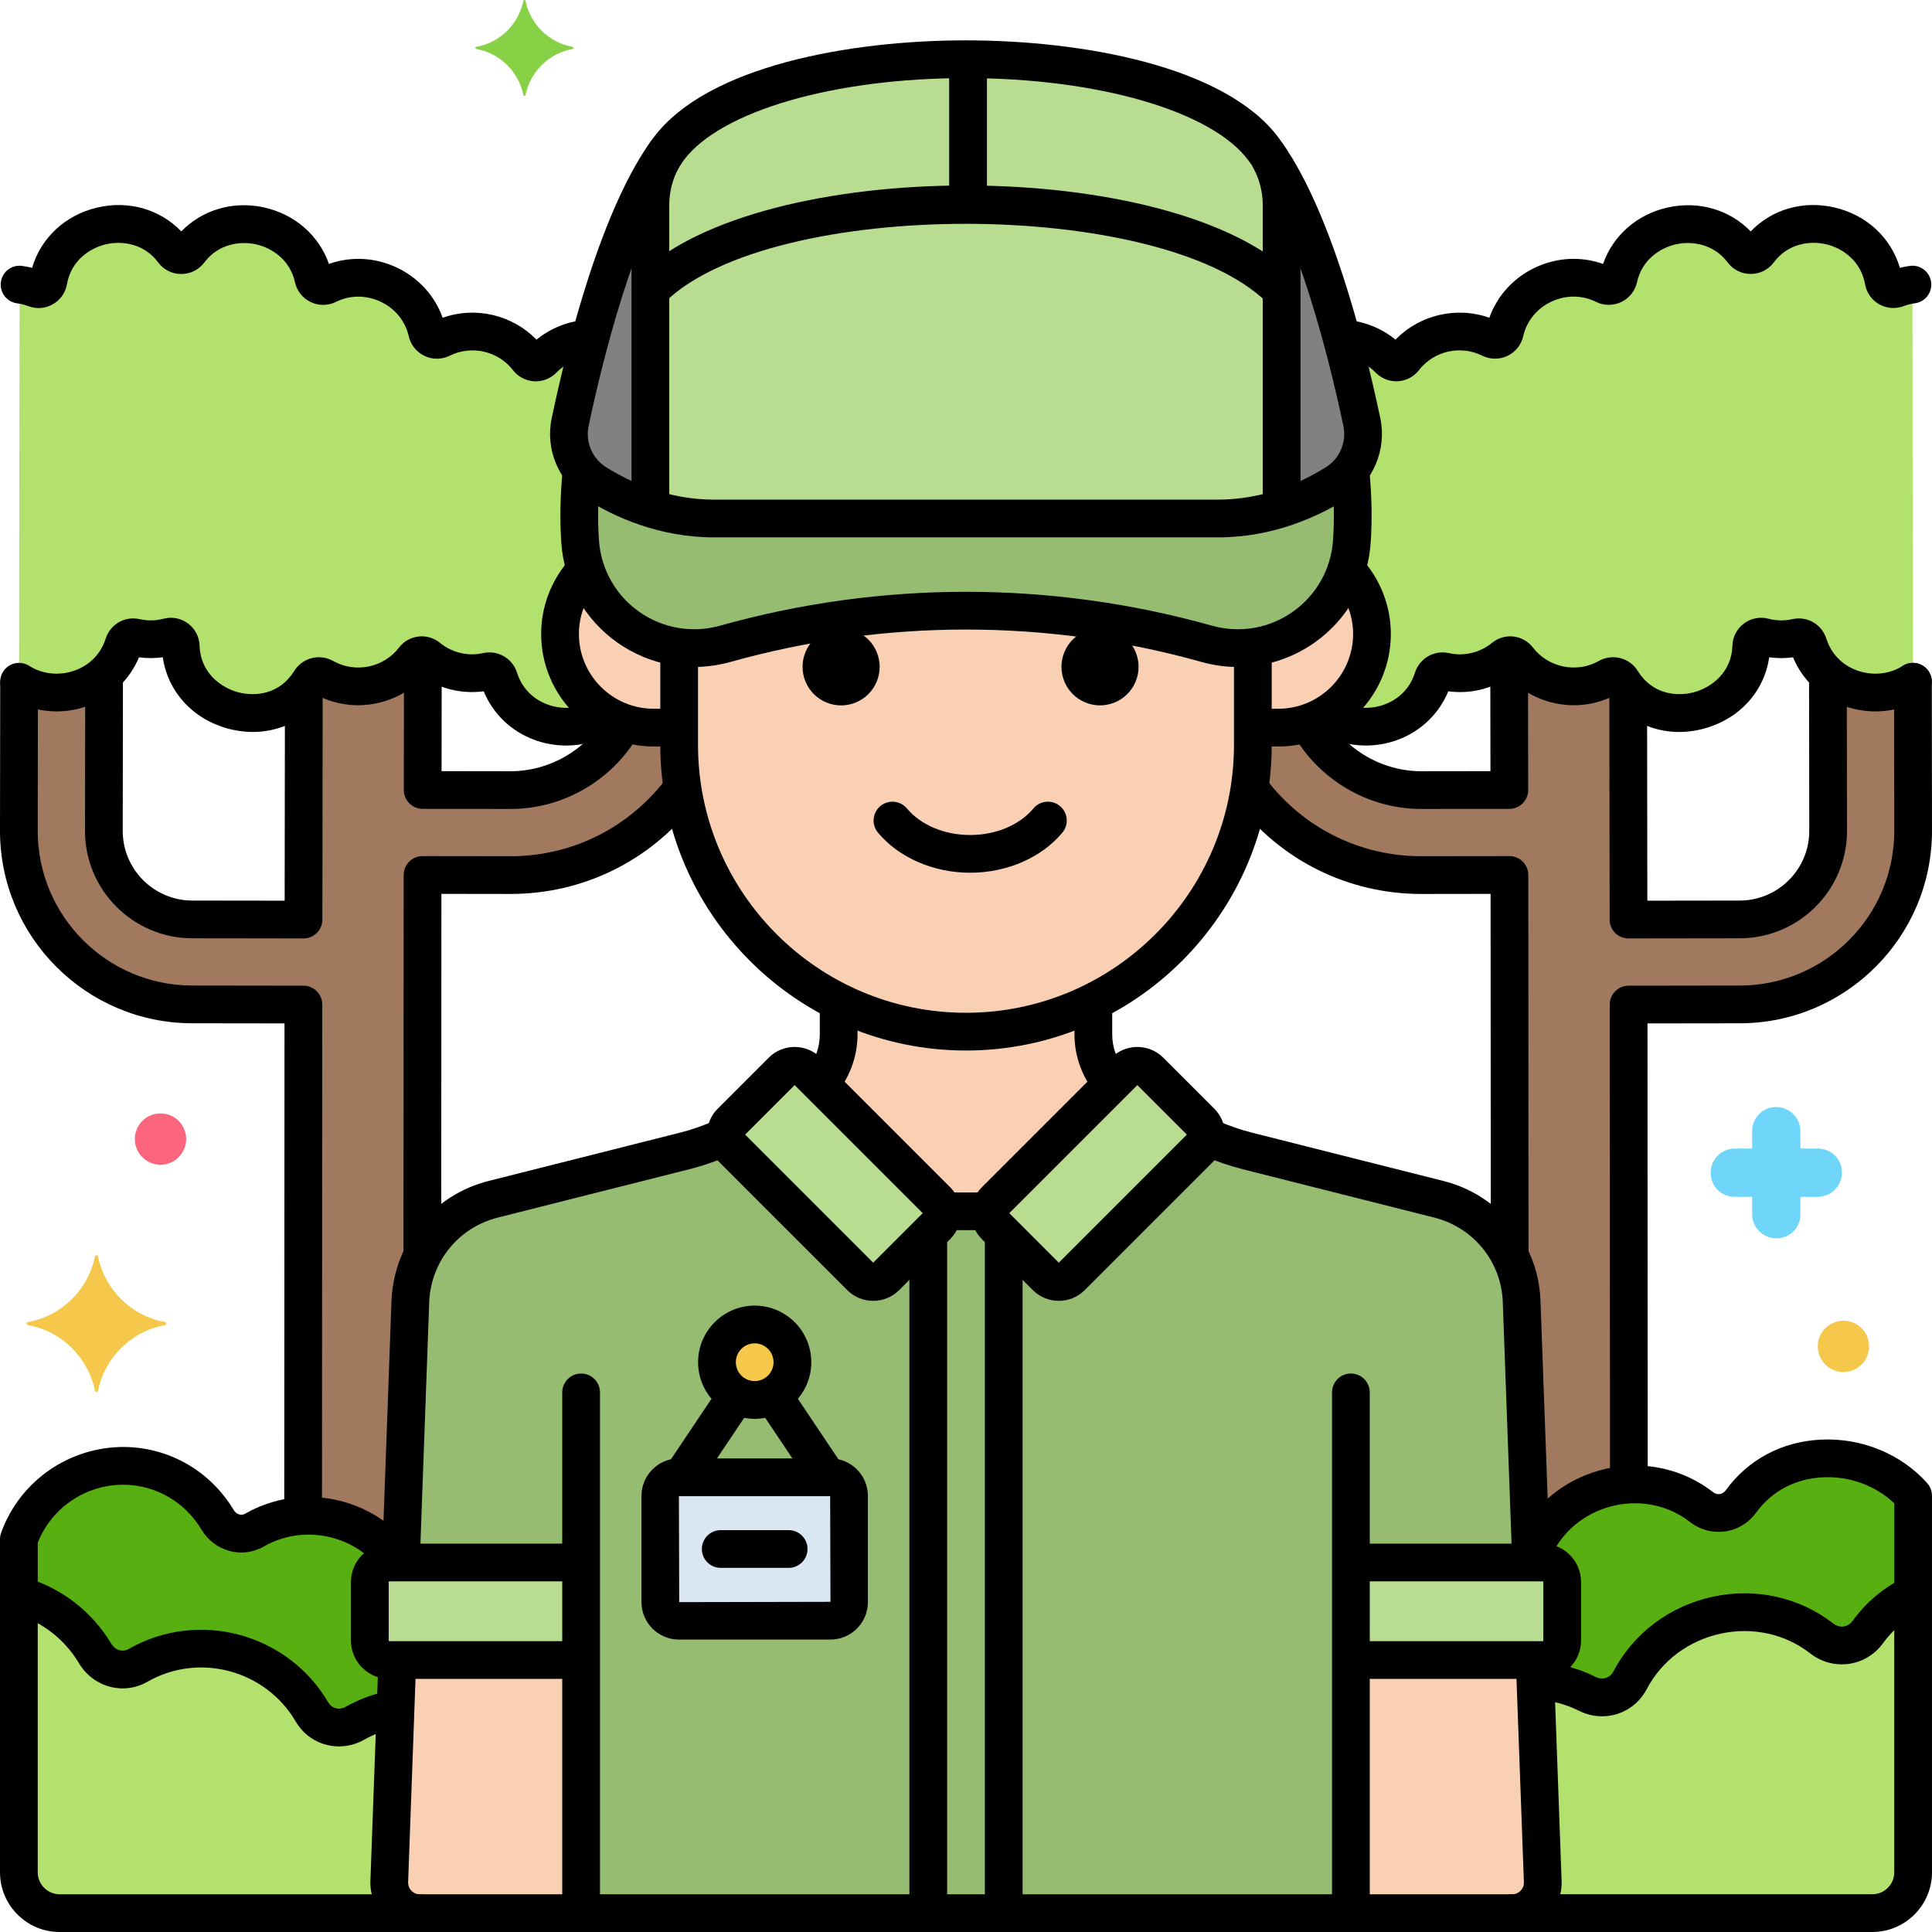 <svg height="512" viewBox="0 0 256 256" width="512" xmlns="http://www.w3.org/2000/svg"><g id="Layer_61"><g><g><g><path d="m253.405 37.712c-.685.093-1.372.254-2.051.516-.774.299-1.62-.187-1.764-1.004-1.379-7.824-11.831-10.277-16.549-3.956-.533.714-1.584.713-2.12.001-4.634-6.155-14.778-3.965-16.444 3.569-.191.864-1.116 1.303-1.91.911-5.275-2.612-11.841.424-13.166 6.23-.195.855-1.112 1.293-1.898.904-3.925-1.942-8.752-.864-11.464 2.638-.486.627-1.414.671-1.967.103-1.717-1.76-3.981-2.677-6.274-2.771 1.161 4.294 2.052 8.22 2.655 11.088.481 2.291-.121 4.611-1.528 6.368.016.15.026.313.041.465h.007c.841 8.573-.479 12.478-.584 12.722.193.204.372.422.551.638l.005-.009c1.739 2.103 2.849 4.958 2.849 7.873 0 4.526-2.463 8.495-6.107 10.665 4.825 3.356 12.244 1.394 14.184-4.77.213-.676.889-1.065 1.581-.912 2.81.619 5.683-.104 7.857-1.882.55-.45 1.387-.352 1.82.212 2.79 3.639 7.895 4.735 11.94 2.454.642-.362 1.435-.168 1.823.459 4.76 7.689 16.906 4.238 17.162-4.592.025-.847.826-1.444 1.645-1.229 1.41.37 2.892.403 4.35.075.683-.154 1.355.232 1.567.899 1.893 5.955 8.982 8.079 13.86 4.956z" fill="#b2e26d"/></g></g><g><g><path d="m253.474 90.335c-3.537 2.264-8.224 1.766-11.264-.953l.027 20.705c.008 6.465-5.244 11.732-11.71 11.74l-14.743.02-.04-30.457c-.304-.357-.592-.741-.854-1.165-.388-.627-1.181-.822-1.823-.459-4.045 2.281-9.15 1.185-11.94-2.454-.28-.365-.727-.511-1.157-.464l.023 17.829-11.623.015c-6.483.009-12.124-3.616-15.025-8.944-1.248.425-2.58.666-3.967.666-.322 0-3.471 0-3.37 0-.036 1.479.154 4.187-.441 8.051 5.179 6.977 13.481 11.503 22.818 11.49l11.623-.015.029 50.457c.904 1.768 1.462 3.734 1.577 5.807l1.21 33.248c.305-.277.576-.603.781-.994 2.472-4.717 7.262-7.451 12.227-7.726l-.033-63.622 14.743-.02c12.675-.017 22.974-10.342 22.958-23.018z" fill="#a0795f"/></g></g><g><g><path d="m74.207 84c0-3.053 1.206-5.995 3.068-8.131l.007.012c.112-.128.217-.263.334-.386-.39-1.183-.654-2.432-.743-3.744-.201-2.972-.12-6.225.167-9.086h.006c.012-.115.019-.24.031-.354-1.407-1.757-2.009-4.077-1.528-6.368.602-2.869 1.493-6.794 2.655-11.088-2.293.093-4.557 1.01-6.274 2.771-.554.568-1.482.523-1.967-.103-2.712-3.502-7.539-4.581-11.464-2.638-.786.389-1.703-.049-1.898-.904-1.325-5.807-7.892-8.842-13.166-6.23-.793.393-1.718-.047-1.91-.911-1.666-7.534-11.81-9.724-16.444-3.569-.536.712-1.586.713-2.12-.001-4.721-6.323-15.173-3.87-16.552 3.954-.144.817-.989 1.303-1.764 1.004-.679-.262-1.366-.423-2.051-.516l-.068 52.623c4.878 3.123 11.967.999 13.86-4.956.212-.667.884-1.053 1.567-.899 1.458.328 2.94.295 4.35-.075.819-.215 1.621.383 1.645 1.229.256 8.829 12.403 12.281 17.162 4.592.388-.627 1.18-.822 1.823-.459 4.045 2.28 9.15 1.185 11.94-2.454.433-.564 1.27-.662 1.82-.212 2.175 1.778 5.048 2.501 7.857 1.882.692-.153 1.368.236 1.581.912 1.939 6.164 9.359 8.126 14.184 4.77-3.645-2.17-6.108-6.139-6.108-10.665z" fill="#b2e26d"/></g></g><g><g><path d="m89.991 98.69v-2.276h-3.371c-1.388 0-2.719-.241-3.967-.666-2.901 5.328-8.542 8.953-15.025 8.944l-11.623-.015.023-17.829c-.431-.047-.878.099-1.157.464-2.79 3.639-7.895 4.735-11.94 2.454-.642-.362-1.435-.167-1.823.459-.262.424-.55.808-.854 1.165l-.04 30.457-14.743-.02c-6.465-.009-11.718-5.275-11.71-11.74l.027-20.705c-3.04 2.719-7.727 3.217-11.264.953l-.024 19.738c-.017 12.676 10.282 23.001 22.958 23.018l14.743.02-.036 67.761c4.892-.231 9.771 2.019 12.699 6.167h.253l1.268-34.834c.116-2.073.673-4.04 1.577-5.807l.029-50.458 11.623.015c9.337.012 17.64-4.513 22.818-11.49-.29-1.884-.441-3.813-.441-5.775z" fill="#a0795f"/></g></g><g><g><path d="m51.582 249.231 1.03-28.294.036-.976h-1.056c-1.431 0-2.591-1.16-2.591-2.591v-7.741c0-1.431 1.16-2.591 2.591-2.591h1.273c-4.246-6.014-12.594-8.044-19.136-4.292-1.729.991-3.869.351-4.893-1.359-2.519-4.205-7.081-7.068-12.316-7.154-6.412-.105-11.952 3.985-14.019 9.719v44.142c0 2.986 2.42 5.406 5.406 5.406h47.713c-2.322 0-4.167-1.951-4.038-4.269z" fill="#57af12"/></g></g><g><g><path d="m230.685 198.949c-1.242 1.709-3.572 2.034-5.239.735-7.083-5.517-17.705-3.118-21.841 4.774-.205.391-.476.717-.781.994l.058 1.586h1.526c1.431 0 2.591 1.16 2.591 2.591v7.741c0 1.431-1.16 2.591-2.591 2.591h-1.056l.023.623 1.042 28.647c.129 2.318-1.716 4.269-4.037 4.269h47.713c2.985 0 5.406-2.42 5.406-5.406v-49.904c-5.786-6.482-17.194-6.977-22.814.759z" fill="#57af12"/></g></g><g><g><path d="m51.582 249.231.83-22.808c-1.842.32-3.656.941-5.361 1.906-2.015 1.141-4.54.515-5.711-1.483-4.637-7.911-15.015-10.781-23.044-6.177-2.012 1.154-4.502.408-5.694-1.581-2.227-3.718-5.829-6.53-10.103-7.713v36.718c0 2.986 2.42 5.406 5.406 5.406h47.713c-2.32.001-4.165-1.95-4.036-4.268z" fill="#b2e26d"/></g></g><g><g><path d="m247.494 216.252c-1.445 1.989-4.157 2.366-6.096.855-8.243-6.419-20.603-3.628-25.416 5.555-1.084 2.069-3.578 2.826-5.666 1.78-2.19-1.098-4.53-1.658-6.864-1.747l.966 26.536c.129 2.318-1.716 4.269-4.037 4.269h47.713c2.985 0 5.406-2.42 5.406-5.406v-36.854c-2.287 1.095-4.361 2.748-6.006 5.012z" fill="#b2e26d"/></g></g><g><g><path d="m75.876 6.21c-3.157-.561-5.613-3.017-6.245-6.104 0-.14-.281-.14-.281 0-.632 3.087-3.087 5.543-6.245 6.104-.14 0-.14.21 0 .281 3.157.562 5.613 3.017 6.245 6.104 0 .14.281.14.281 0 .631-3.087 3.087-5.543 6.245-6.104.14-.071.14-.281 0-.281z" fill="#87d147"/></g></g><g><g><path d="m240.867 152.189h-2.3v-2.3c0-1.7-1.4-3.2-3.2-3.2s-3.2 1.4-3.2 3.2v2.3h-2.3c-1.7 0-3.2 1.4-3.2 3.2s1.4 3.2 3.2 3.2h2.3v2.3c0 1.7 1.4 3.2 3.2 3.2s3.2-1.4 3.2-3.2v-2.3h2.3c1.7 0 3.2-1.4 3.2-3.2s-1.4-3.2-3.2-3.2z" fill="#70d6f9"/></g></g><g><g><path d="m21.267 147.531c-1.878 0-3.4 1.522-3.4 3.4s1.522 3.4 3.4 3.4 3.4-1.522 3.4-3.4-1.522-3.4-3.4-3.4z" fill="#fc657e"/></g></g><g><g><path d="m244.267 175c-1.878 0-3.4 1.522-3.4 3.4s1.522 3.4 3.4 3.4 3.4-1.522 3.4-3.4-1.522-3.4-3.4-3.4z" fill="#f5c84c"/></g></g><g><g><path d="m21.884 175.181c-4.5-.8-8-4.3-8.9-8.7 0-.2-.4-.2-.4 0-.9 4.4-4.4 7.9-8.9 8.7-.2 0-.2.3 0 .4 4.5.8 8 4.3 8.9 8.7 0 .2.4.2.4 0 .9-4.4 4.4-7.9 8.9-8.7.2-.1.2-.4 0-.4z" fill="#f5c84c"/></g></g><g><g><g><path d="m180.452 55.943c-1.834-8.736-6.33-27.254-13.069-36.239-11.837-15.783-66.889-15.836-78.766 0-6.739 8.986-11.236 27.503-13.069 36.239-.661 3.152.706 6.373 3.435 8.082 3.511 2.198 8.952 4.679 15.634 4.679h66.766c6.682 0 12.123-2.48 15.634-4.679 2.729-1.709 4.097-4.93 3.435-8.082z" fill="#818182"/></g></g><g><g><path d="m178.924 62.311c-.529.66-1.162 1.248-1.907 1.714-3.511 2.198-8.952 4.679-15.634 4.679-13.403 0-53.363 0-66.766 0-6.682 0-12.123-2.48-15.634-4.679-.746-.467-1.379-1.054-1.907-1.714-.298 2.806-.435 6.014-.203 9.439.65 9.606 9.962 16.158 19.231 13.558 20.456-5.74 42.504-5.973 63.792 0 9.27 2.601 18.581-3.952 19.231-13.558.232-3.425.095-6.633-.203-9.439z" fill="#96bc71"/></g></g><g><g><path d="m167.409 19.738c-.008-.011-.017-.023-.026-.034-11.837-15.783-66.889-15.836-78.766 0-.008.011-.017.023-.025.034-1.612 2.157-2.416 4.812-2.416 7.505v40.127c2.501.795 5.334 1.334 8.441 1.334h66.767c3.106 0 5.94-.54 8.441-1.334v-40.127c-.001-2.693-.805-5.348-2.416-7.505z" fill="#b8dd90"/></g></g><g><g><path d="m159.896 85.308c-21.287-5.973-43.335-5.74-63.792 0-2.07.581-4.136.683-6.113.418v12.964c0 20.905 17.104 38.009 38.009 38.009 20.905 0 38.009-17.104 38.009-38.009v-12.963c-1.977.264-4.043.162-6.113-.419z" fill="#f9d0b4"/></g></g><g><g><path d="m178.385 75.495c-1.827 5.542-6.708 9.475-12.376 10.232v10.687h3.37c6.828 0 12.414-5.586 12.414-12.414 0-3.287-1.303-6.279-3.408-8.505z" fill="#f9d0b4"/></g></g><g><g><path d="m77.615 75.495c-2.105 2.227-3.409 5.218-3.409 8.505 0 6.828 5.586 12.414 12.414 12.414h3.371v-10.687c-5.667-.757-10.548-4.691-12.376-10.232z" fill="#f9d0b4"/></g></g><g><g><path d="m128.271 6.704c-1.381 0-2.5 1.119-2.5 2.5v16c0 1.381 1.119 2.5 2.5 2.5s2.5-1.119 2.5-2.5v-16c0-1.381-1.12-2.5-2.5-2.5z"/></g></g><g><g><path d="m203.353 219.961h-24.353v-12.923h23.883l-1.268-34.834c-.354-6.356-4.8-11.742-10.972-13.296l-7.05-1.78c-.661-.167-17.448-4.404-18.313-4.623-1.885-.474-3.715-1.135-5.477-1.952-.047.532-.264 1.052-.671 1.459l-17.167 17.167c-.922.922-2.417.922-3.339 0l-6.758-6.758c-.922-.922-.922-2.417 0-3.339l15.486-15.486c-1.563-1.771-2.482-4.07-2.482-6.518v-4.366c-5.092 2.544-10.821 3.985-16.872 3.985-6.052 0-11.78-1.441-16.872-3.985v4.366c0 2.448-.918 4.746-2.482 6.518l15.486 15.486c.922.922.922 2.417 0 3.339l-6.758 6.758c-.922.922-2.417.922-3.339 0l-17.168-17.167c-.407-.407-.624-.927-.671-1.459-1.762.818-3.592 1.478-5.477 1.952-.125.032-18.197 4.594-18.313 4.623l-7.05 1.78c-6.173 1.554-10.618 6.94-10.972 13.296l-1.268 34.834h23.884v12.923h-24.353l-1.065 29.27c-.129 2.318 1.716 4.269 4.037 4.269h144.762c2.321 0 4.166-1.951 4.037-4.269z" fill="#96bc71"/></g></g><g><g><path d="m124.132 159.084-17.168-17.167c-.922-.922-2.417-.922-3.339 0l-6.758 6.758c-.922.922-.922 2.417 0 3.339l17.168 17.167c.922.922 2.417.922 3.339 0l6.758-6.758c.922-.923.922-2.417 0-3.339z" fill="#b8dd90"/></g></g><g><g><path d="m159.132 148.674-6.758-6.758c-.922-.922-2.417-.922-3.339 0l-17.168 17.167c-.922.922-.922 2.417 0 3.339l6.758 6.758c.922.922 2.417.922 3.339 0l17.168-17.167c.922-.923.922-2.417 0-3.339z" fill="#b8dd90"/></g></g><g><g><path d="m204.409 207.039h-25.409v12.923h25.409c1.431 0 2.591-1.16 2.591-2.591v-7.741c0-1.432-1.16-2.591-2.591-2.591z" fill="#b8dd90"/></g></g><g><g><path d="m203.353 219.961h-24.353v33.539h21.381c2.321 0 4.166-1.951 4.037-4.269z" fill="#f9d0b4"/></g></g><g><g><path d="m51.591 207.039c-1.431 0-2.591 1.16-2.591 2.591v7.741c0 1.431 1.16 2.591 2.591 2.591h25.409v-12.923z" fill="#b8dd90"/></g></g><g><g><path d="m52.647 219.961-1.065 29.27c-.129 2.318 1.716 4.269 4.037 4.269h21.381v-33.539z" fill="#f9d0b4"/></g></g><g><g><path d="m144.872 137.08v-4.366c-5.092 2.544-10.821 3.985-16.872 3.985-6.052 0-11.78-1.441-16.872-3.985v4.366c0 2.448-.921 4.743-2.487 6.512l15.491 15.491c.396.396.612.899.667 1.416h6.402c.056-.517.271-1.02.667-1.416l15.486-15.486c-1.563-1.77-2.482-4.069-2.482-6.517z" fill="#f9d0b4"/></g></g><g><g><path d="m110.042 195.75h-20.084c-1.357 0-2.458 1.1-2.458 2.458v14.084c0 1.357 1.1 2.458 2.458 2.458h20.084c1.357 0 2.458-1.1 2.458-2.458v-14.084c0-1.358-1.1-2.458-2.458-2.458z" fill="#dae6f1"/></g></g><g><g><circle cx="100" cy="180.5" fill="#f5c84c" r="5"/></g></g><g><g><path d="m140.457 106.813c-1.059-.888-2.635-.748-3.522.311-1.847 2.203-4.98 3.519-8.382 3.519s-6.536-1.315-8.382-3.519c-.885-1.058-2.463-1.197-3.521-.311-1.059.887-1.198 2.463-.311 3.521 2.785 3.323 7.351 5.308 12.214 5.308s9.429-1.984 12.214-5.308c.886-1.058.748-2.635-.31-3.521z"/></g></g><g><g><ellipse cx="145.7" cy="88.346" rx="5.107" ry="5.107" transform="matrix(.383 -.924 .924 .383 8.323 189.147)"/></g></g><g><g><ellipse cx="111.405" cy="88.346" rx="5.107" ry="5.107" transform="matrix(.383 -.924 .924 .383 -12.849 157.462)"/></g></g><g><g><path d="m179 182c-1.381 0-2.5 1.119-2.5 2.5v68c0 1.381 1.119 2.5 2.5 2.5s2.5-1.119 2.5-2.5v-68c0-1.381-1.119-2.5-2.5-2.5z"/></g></g><g><g><path d="m77 182c-1.381 0-2.5 1.119-2.5 2.5v68c0 1.381 1.119 2.5 2.5 2.5s2.5-1.119 2.5-2.5v-68c0-1.381-1.119-2.5-2.5-2.5z"/></g></g><g><g><path d="m133 161.288c-1.381 0-2.5 1.119-2.5 2.5v88.718c0 1.381 1.119 2.5 2.5 2.5s2.5-1.119 2.5-2.5v-88.718c0-1.381-1.119-2.5-2.5-2.5z"/></g></g><g><g><path d="m123 161.288c-1.381 0-2.5 1.119-2.5 2.5v88.718c0 1.381 1.119 2.5 2.5 2.5s2.5-1.119 2.5-2.5v-88.718c0-1.381-1.119-2.5-2.5-2.5z"/></g></g><g><g><path d="m104.5 202.75h-9c-1.381 0-2.5 1.119-2.5 2.5s1.119 2.5 2.5 2.5h9c1.381 0 2.5-1.119 2.5-2.5s-1.119-2.5-2.5-2.5z"/></g></g><g><g><g><path d="m98.577 183.424c-1.148-.771-2.7-.463-3.469.685l-6.553 9.775c-.769 1.146-.462 2.699.685 3.468.428.287.911.424 1.39.424.806 0 1.597-.389 2.079-1.108l6.553-9.775c.768-1.148.462-2.701-.685-3.469z"/></g></g><g><g><path d="m111.494 193.958-6.604-9.852c-.769-1.147-2.322-1.456-3.469-.685-1.147.769-1.453 2.321-.685 3.468l6.604 9.852c.482.72 1.273 1.108 2.079 1.108.479 0 .962-.137 1.39-.424 1.148-.768 1.454-2.321.685-3.467z"/></g></g></g><g><g><path d="m111.127 130.563c-1.381 0-2.5 1.119-2.5 2.5v4.017c0 1.636-.538 3.193-1.557 4.502-.848 1.09-.652 2.661.438 3.509.457.354.997.526 1.533.526.745 0 1.482-.331 1.975-.965 1.683-2.164 2.61-4.854 2.61-7.572v-4.017c.001-1.38-1.118-2.5-2.499-2.5z"/></g></g><g><g><path d="m149.014 141.689c-1.058-1.311-1.641-2.948-1.641-4.609v-3.861c0-1.381-1.119-2.5-2.5-2.5s-2.5 1.119-2.5 2.5v3.861c0 2.801.977 5.553 2.75 7.75.494.612 1.217.93 1.947.93.551 0 1.106-.182 1.569-.555 1.074-.867 1.242-2.441.375-3.516z"/></g></g><g><g><path d="m204.111 172.065c-.417-7.489-5.585-13.751-12.856-15.581l-25.364-6.402c-1.519-.383-3.039-.908-4.518-1.563-1.264-.557-2.74.015-3.297 1.276-.558 1.263.013 2.739 1.276 3.298 1.737.767 3.525 1.385 5.315 1.836l25.366 6.403c5.14 1.293 8.791 5.719 9.084 10.963l1.248 34.297c.049 1.349 1.158 2.409 2.497 2.409.03 0 .062-.001.092-.002 1.38-.05 2.458-1.209 2.408-2.589z"/></g></g><g><g><path d="m206.917 249.141-1.042-28.646c-.05-1.379-1.191-2.456-2.589-2.407-1.38.05-2.458 1.209-2.408 2.589l1.045 28.695c.032.577-.249.966-.42 1.146-.17.181-.543.483-1.121.483h-144.763c-.578 0-.951-.303-1.121-.483-.171-.18-.452-.568-.417-1.194l1.029-28.294c.05-1.38-1.028-2.539-2.408-2.589-1.359-.019-2.539 1.027-2.589 2.407l-1.027 28.245c-.1 1.788.549 3.56 1.779 4.86 1.23 1.302 2.963 2.048 4.754 2.048h144.762c1.791 0 3.523-.746 4.754-2.048 1.23-1.302 1.879-3.073 1.782-4.812z"/></g></g><g><g><path d="m98.108 149.697c-.565-1.259-2.046-1.822-3.305-1.256-1.542.692-3.121 1.244-4.688 1.639-.125.031-18.207 4.596-18.321 4.625l-7.049 1.778c-7.273 1.831-12.44 8.093-12.86 15.631l-1.229 33.794c-.05 1.38 1.028 2.539 2.408 2.589.031.001.062.002.092.002 1.339 0 2.448-1.061 2.497-2.409l1.227-33.745c.295-5.293 3.947-9.719 9.088-11.013l7.052-1.779c.13-.033 18.079-4.564 18.31-4.622 1.856-.468 3.714-1.116 5.522-1.929 1.26-.565 1.822-2.045 1.256-3.305z"/></g></g><g><g><g><path d="m125.899 157.316-17.167-17.168c-1.894-1.896-4.979-1.896-6.874 0l-6.758 6.758c-1.896 1.896-1.896 4.979 0 6.874l17.167 17.167c.947.948 2.192 1.422 3.437 1.422s2.489-.474 3.437-1.422l6.758-6.758c1.895-1.894 1.895-4.978 0-6.873zm-10.194 9.997-16.971-16.971 6.561-6.561 16.97 16.971z"/></g></g></g><g><g><g><path d="m160.899 146.906-6.758-6.758c-1.895-1.896-4.979-1.895-6.874 0l-17.167 17.168c-1.895 1.895-1.895 4.979 0 6.873l6.758 6.758c.947.948 2.192 1.422 3.437 1.422 1.244 0 2.489-.475 3.437-1.422l17.167-17.167c1.896-1.895 1.896-4.978 0-6.874zm-20.604 20.407-6.561-6.561 16.97-16.971 6.561 6.561z"/></g></g></g><g><g><path d="m204.409 204.538h-24.617c-1.381 0-2.5 1.119-2.5 2.5s1.119 2.5 2.5 2.5h24.617c.05 0 .091.041.091.092v7.74c0 .051-.041.092-.091.092h-24.492c-1.381 0-2.5 1.119-2.5 2.5s1.119 2.5 2.5 2.5h24.492c2.807 0 5.091-2.284 5.091-5.092v-7.74c0-2.808-2.284-5.092-5.091-5.092z"/></g></g><g><g><path d="m76.187 217.462h-24.596c-.05 0-.091-.041-.091-.092v-7.74c0-.051.041-.092.091-.092h24.597c1.381 0 2.5-1.119 2.5-2.5s-1.119-2.5-2.5-2.5h-24.597c-2.807 0-5.091 2.284-5.091 5.092v7.74c0 2.808 2.284 5.092 5.091 5.092h24.596c1.381 0 2.5-1.119 2.5-2.5s-1.119-2.5-2.5-2.5z"/></g></g><g><g><path d="m130.417 158h-4.917c-1.381 0-2.5 1.119-2.5 2.5s1.119 2.5 2.5 2.5h4.917c1.381 0 2.5-1.119 2.5-2.5s-1.119-2.5-2.5-2.5z"/></g></g><g><g><g><path d="m110.042 193.25h-20.084c-2.734 0-4.958 2.225-4.958 4.958v14.084c0 2.733 2.224 4.958 4.958 4.958h20.084c2.734 0 4.958-2.225 4.958-4.958v-14.084c0-2.733-2.224-4.958-4.958-4.958zm-20.042 19.042-.042-14.042h20.042l.042 14z"/></g></g></g><g><g><g><path d="m100 173c-4.136 0-7.5 3.364-7.5 7.5s3.364 7.5 7.5 7.5 7.5-3.364 7.5-7.5-3.364-7.5-7.5-7.5zm0 10c-1.378 0-2.5-1.121-2.5-2.5s1.122-2.5 2.5-2.5 2.5 1.121 2.5 2.5-1.122 2.5-2.5 2.5z"/></g></g></g><g><g><g><path d="m182.899 55.43c-2.09-9.959-6.625-28.038-13.516-37.226-7.109-9.479-26.052-12.857-41.409-12.857-.001 0 0 0-.001 0-15.331 0-34.247 3.378-41.356 12.857-6.891 9.188-11.426 27.267-13.516 37.226-.873 4.156.958 8.463 4.555 10.715 3.687 2.308 9.622 5.06 16.961 5.06h66.766c7.339 0 13.274-2.752 16.961-5.06 3.597-2.252 5.427-6.559 4.555-10.715zm-7.209 6.476c-3.131 1.961-8.155 4.298-14.308 4.298h-66.765c-6.152 0-11.176-2.337-14.308-4.298-1.829-1.145-2.759-3.335-2.315-5.449 1.614-7.691 6.076-26.523 12.623-35.253 4.871-6.494 19.883-10.857 37.357-10.857 17.505 0 32.539 4.363 37.409 10.857 6.547 8.729 11.008 27.562 12.623 35.253.443 2.114-.487 4.305-2.316 5.449z"/></g></g></g><g><g><path d="m171.364 36.492c-16.161-15.857-70.462-15.896-86.721-.063-.989.963-1.01 2.546-.047 3.535.964.989 2.546 1.01 3.535.047 14.203-13.83 65.618-13.798 79.73.05.487.478 1.119.716 1.751.716.647 0 1.295-.25 1.785-.749.967-.986.952-2.569-.033-3.536z"/></g></g><g><g><path d="m181.459 62.532c-.134-1.374-1.355-2.374-2.732-2.244-1.374.136-2.378 1.358-2.243 2.732.286 2.915.336 5.795.149 8.561-.259 3.816-2.197 7.27-5.318 9.474-3.13 2.211-7.045 2.886-10.744 1.847-21.31-5.978-43.835-5.979-65.143 0-3.698 1.038-7.614.363-10.744-1.847-3.121-2.204-5.059-5.657-5.318-9.474-.189-2.797-.135-5.714.16-8.668.137-1.374-.865-2.6-2.239-2.736-1.373-.146-2.599.865-2.736 2.238-.323 3.231-.381 6.43-.173 9.504.36 5.325 3.066 10.144 7.422 13.22 4.366 3.083 9.825 4.021 14.979 2.577 20.423-5.73 42.015-5.73 62.441 0 1.587.445 3.202.664 4.806.664 3.605 0 7.152-1.107 10.173-3.241 4.356-3.076 7.062-7.895 7.422-13.22.207-3.04.152-6.198-.162-9.387z"/></g></g><g><g><path d="m166.009 84.083c-1.381 0-2.5 1.119-2.5 2.5v12.107c0 19.58-15.929 35.509-35.509 35.509s-35.509-15.928-35.509-35.509v-12.377c0-1.381-1.119-2.5-2.5-2.5s-2.5 1.119-2.5 2.5v12.377c0 22.337 18.172 40.509 40.509 40.509s40.509-18.172 40.509-40.509v-12.107c0-1.381-1.119-2.5-2.5-2.5z"/></g></g><g><g><path d="m180.871 74.534c-.879-1.063-2.455-1.215-3.52-.334-1.064.879-1.214 2.455-.334 3.52 1.468 1.776 2.276 4.007 2.276 6.28 0 5.467-4.447 9.914-9.914 9.914h-2.462c-1.381 0-2.5 1.119-2.5 2.5s1.119 2.5 2.5 2.5h2.462c8.223 0 14.914-6.69 14.914-14.914 0-3.434-1.215-6.796-3.422-9.466z"/></g></g><g><g><path d="m88.958 93.914h-2.337c-5.466 0-9.914-4.447-9.914-9.914 0-2.371.871-4.675 2.452-6.487.908-1.04.8-2.619-.24-3.527-1.041-.907-2.62-.8-3.527.24-2.376 2.724-3.685 6.194-3.685 9.774 0 8.224 6.69 14.914 14.914 14.914h2.337c1.381 0 2.5-1.119 2.5-2.5s-1.119-2.5-2.5-2.5z"/></g></g><g><g><path d="m170.455 19.858c-.669-1.208-2.191-1.646-3.398-.976-1.208.669-1.645 2.19-.976 3.397.813 1.469 1.243 3.185 1.243 4.962v39.352c0 1.381 1.119 2.5 2.5 2.5s2.5-1.119 2.5-2.5v-39.351c0-2.623-.646-5.177-1.869-7.384z"/></g></g><g><g><path d="m89.668 18.118c-1.145-.771-2.699-.471-3.471.674-1.65 2.445-2.522 5.367-2.522 8.45v39.414c0 1.381 1.119 2.5 2.5 2.5s2.5-1.119 2.5-2.5v-39.414c0-2.083.576-4.038 1.667-5.653.773-1.145.471-2.698-.674-3.471z"/></g></g></g><g><g><g><path d="m255.58 88.987c-.744-1.163-2.29-1.502-3.454-.758-1.749 1.12-4.007 1.349-6.041.614-2-.723-3.453-2.223-4.088-4.224-.608-1.91-2.543-3.018-4.498-2.58-1.057.239-2.123.22-3.167-.054-1.134-.299-2.319-.066-3.255.635-.935.699-1.49 1.771-1.523 2.94-.104 3.565-2.809 5.548-5.094 6.162-2.363.635-5.56.23-7.444-2.814-1.091-1.762-3.364-2.342-5.176-1.32-2.926 1.65-6.677.875-8.727-1.797-.615-.803-1.549-1.331-2.561-1.449-1.014-.115-2.042.181-2.827.822-1.615 1.322-3.706 1.826-5.736 1.376-1.963-.434-3.899.687-4.503 2.604-.621 1.973-2.041 3.461-3.999 4.191-2.034.76-4.304.562-6.074-.528-1.178-.726-2.716-.358-3.439.818-.724 1.176-.357 2.716.818 3.439 1.852 1.14 4.005 1.723 6.183 1.723 1.436 0 2.882-.254 4.26-.768 3.063-1.143 5.45-3.454 6.674-6.421 2.82.377 5.646-.279 8.015-1.851 3.434 3.637 8.877 4.726 13.438 2.668 2.844 3.808 7.597 5.423 12.397 4.136 4.72-1.27 8.002-4.904 8.672-9.458 1.046.143 2.11.146 3.155.005 1.25 2.999 3.682 5.319 6.801 6.446 3.484 1.261 7.386.847 10.436-1.105 1.162-.743 1.502-2.29.757-3.452z"/></g></g><g><g><path d="m255.883 37.376c-.186-1.367-1.444-2.336-2.813-2.142-.458.063-.898.146-1.324.252-1.176-3.971-4.369-6.971-8.596-7.977-4.186-.995-8.344.207-11.174 3.154-2.774-2.859-6.838-4.074-10.926-3.186-4.11.893-7.315 3.709-8.638 7.495-2.915-1.04-6.133-.876-9.019.493-2.866 1.361-5.014 3.738-6.047 6.64-4.335-1.542-9.229-.404-12.434 2.904-1.817-1.49-4.065-2.408-6.449-2.617-1.366-.121-2.588.897-2.708 2.271-.121 1.376.896 2.589 2.272 2.709 1.626.143 3.137.853 4.255 1.998.721.739 1.706 1.151 2.731 1.151.072 0 .145-.002.217-.006 1.097-.063 2.112-.596 2.785-1.465 1.971-2.545 5.494-3.356 8.377-1.929 1.065.527 2.285.539 3.351.034 1.066-.507 1.83-1.462 2.095-2.622.455-1.993 1.803-3.652 3.699-4.553 1.917-.909 4.075-.907 5.92.008 1.074.529 2.302.54 3.373.027 1.068-.512 1.829-1.475 2.086-2.64.666-3.01 3.12-4.563 5.194-5.014 2.077-.452 4.958-.056 6.813 2.408.732.973 1.846 1.53 3.057 1.53h.009c1.212-.003 2.326-.564 3.054-1.54 1.889-2.53 4.829-2.895 6.949-2.389 2.121.504 4.583 2.156 5.135 5.282.199 1.132.886 2.104 1.883 2.667.994.561 2.175.646 3.241.236.457-.176.943-.298 1.488-.371 1.37-.18 2.329-1.439 2.144-2.808z"/></g></g></g><g><g><g><path d="m202.509 115.938c0-.664-.264-1.3-.734-1.769-.469-.468-1.104-.73-1.766-.73-.001 0-.002 0-.003 0l-11.623.016c-.013 0-.024 0-.037 0-8.153 0-15.666-3.742-20.615-10.271-.834-1.102-2.401-1.317-3.502-.482-1.1.834-1.316 2.402-.482 3.502 5.903 7.788 14.866 12.251 24.599 12.251h.044l9.121-.013.027 47.783c.001 1.381 1.12 2.499 2.5 2.499h.001c1.381-.001 2.5-1.121 2.499-2.501z"/></g></g><g><g><path d="m202.471 87.622c-.002-1.38-1.121-2.497-2.5-2.497-.001 0-.002 0-.003 0-1.381.002-2.499 1.123-2.497 2.503l.02 14.553-9.123.012c-.007 0-.013 0-.02 0-5.211 0-10.061-2.827-12.662-7.381-.684-1.199-2.211-1.618-3.411-.932-1.199.685-1.616 2.211-.931 3.41 3.488 6.11 10.001 9.902 17.003 9.902h.026l11.623-.015c.663-.001 1.299-.265 1.767-.734s.731-1.105.73-1.769z"/></g></g><g><g><path d="m244.71 89.903c-.002-1.38-1.121-2.497-2.5-2.497-.001 0-.002 0-.003 0-1.381.002-2.499 1.123-2.497 2.503l.027 20.182c.006 5.087-4.126 9.23-9.213 9.237l-12.243.017-.036-27.182c-.002-1.38-1.121-2.497-2.5-2.497-.001 0-.002 0-.003 0-1.38.002-2.499 1.123-2.497 2.503l.039 29.682c.001.663.265 1.299.734 1.768.469.467 1.104.729 1.766.729h.003l14.743-.02c7.844-.011 14.217-6.4 14.207-14.243z"/></g></g><g><g><path d="m255.974 90.333c-.002-1.38-1.121-2.497-2.5-2.497-.001 0-.002 0-.003 0-1.38.002-2.499 1.123-2.497 2.503l.026 19.736c.015 11.298-9.164 20.501-20.461 20.516l-14.743.02c-1.38.002-2.498 1.121-2.497 2.501l.033 62.921c0 1.381 1.12 2.499 2.5 2.499h.001c1.38-.001 2.499-1.121 2.499-2.501l-.032-60.423 12.245-.017c14.054-.019 25.473-11.468 25.454-25.521z"/></g></g></g><g><g><g><path d="m77.585 42.39c-2.404.2-4.669 1.121-6.498 2.621-3.205-3.307-8.098-4.448-12.434-2.904-1.033-2.901-3.181-5.279-6.047-6.64-2.884-1.369-6.103-1.534-9.019-.493-1.323-3.786-4.528-6.603-8.638-7.495-4.087-.89-8.151.325-10.926 3.186-2.829-2.945-6.986-4.146-11.174-3.154-4.227 1.006-7.42 4.006-8.596 7.977-.426-.106-.865-.189-1.324-.252-1.373-.195-2.628.774-2.813 2.143s.774 2.627 2.142 2.813c.544.073 1.031.195 1.487.37 1.067.412 2.248.327 3.242-.235.998-.563 1.684-1.535 1.883-2.667.551-3.126 3.014-4.778 5.135-5.282 2.122-.504 5.061-.142 6.949 2.388.729.977 1.842 1.538 3.054 1.541h.009c1.21 0 2.325-.558 3.057-1.53 1.855-2.464 4.734-2.861 6.813-2.408 2.074.45 4.528 2.004 5.194 5.013.257 1.166 1.018 2.129 2.086 2.641 1.071.514 2.3.503 3.374-.028 1.846-.913 4.003-.916 5.919-.007 1.897.9 3.246 2.56 3.7 4.551.264 1.161 1.027 2.117 2.094 2.623 1.065.508 2.287.495 3.351-.033 2.884-1.428 6.407-.615 8.379 1.93.672.868 1.687 1.401 2.784 1.464.073.004.145.006.217.006 1.025 0 2.011-.413 2.733-1.152 1.123-1.152 2.644-1.862 4.282-1.999 1.376-.115 2.398-1.323 2.283-2.699-.114-1.383-1.32-2.406-2.698-2.289z"/></g></g><g><g><path d="m82.024 93.629c-.723-1.175-2.261-1.542-3.439-.82-1.77 1.09-4.041 1.286-6.074.526-1.957-.73-3.376-2.219-3.997-4.191-.604-1.916-2.539-3.036-4.503-2.603-2.031.449-4.121-.054-5.738-1.378-.783-.64-1.816-.939-2.824-.82-1.012.118-1.946.646-2.561 1.448-2.051 2.676-5.803 3.448-8.728 1.798-1.812-1.021-4.084-.44-5.176 1.321-1.884 3.043-5.08 3.449-7.444 2.813-2.285-.614-4.99-2.597-5.094-6.162-.034-1.169-.589-2.241-1.523-2.94-.935-.701-2.121-.933-3.255-.635-1.044.273-2.109.293-3.168.054-1.953-.438-3.888.67-4.497 2.582-.635 1.999-2.087 3.499-4.088 4.222-2.033.734-4.292.505-6.041-.614-1.164-.745-2.71-.406-3.454.758-.745 1.162-.405 2.709.758 3.453 3.049 1.952 6.95 2.367 10.436 1.105 3.12-1.127 5.552-3.447 6.801-6.446 1.046.141 2.11.138 3.154-.005.67 4.554 3.952 8.188 8.672 9.458 4.799 1.288 9.553-.328 12.397-4.136 4.56 2.056 10.003.968 13.438-2.668 2.369 1.571 5.194 2.228 8.015 1.851 1.224 2.967 3.61 5.277 6.671 6.42 1.378.515 2.826.769 4.263.769 2.176 0 4.329-.582 6.179-1.72 1.177-.724 1.544-2.264.82-3.44z"/></g></g></g><g><g><path d="m40.258 89.583h-.003c-1.379 0-2.498 1.117-2.5 2.497l-.036 27.265-12.243-.017c-5.087-.007-9.22-4.15-9.213-9.237l.027-20.047c.002-1.38-1.116-2.501-2.497-2.503h-.003c-1.379 0-2.498 1.117-2.5 2.497l-.027 20.047c-.01 7.843 6.363 14.232 14.207 14.243l14.743.02h.003c.662 0 1.297-.263 1.766-.729.469-.469.733-1.104.734-1.768l.039-29.765c.001-1.38-1.117-2.501-2.497-2.503z"/></g></g><g><g><path d="m83.62 94.14c-1.188-.705-2.722-.312-3.425.876-2.624 4.429-7.429 7.177-12.544 7.177h-.018l-9.123-.012.019-14.512c.002-1.38-1.116-2.501-2.497-2.503h-.003c-1.379 0-2.498 1.117-2.5 2.497l-.022 17.012c-.001.663.262 1.299.73 1.769s1.104.733 1.767.734l11.623.015h.024c6.873 0 13.327-3.688 16.846-9.628.703-1.188.311-2.722-.877-3.425z"/></g></g><g><g><path d="m91.532 103.074c-1.087-.853-2.659-.659-3.509.428-4.95 6.327-12.374 9.953-20.372 9.953h-.034l-11.623-.016h-.003c-.662 0-1.297.263-1.766.73-.47.469-.733 1.104-.734 1.769l-.029 50.144c-.001 1.38 1.118 2.5 2.499 2.501h.001c1.38 0 2.499-1.118 2.5-2.499l.027-47.642 9.121.013h.041c9.546 0 18.405-4.326 24.309-11.871.852-1.088.66-2.659-.428-3.51z"/></g></g><g><g><path d="m40.204 130.61-14.743-.02c-11.297-.014-20.476-9.217-20.461-20.515l.026-19.413c.002-1.38-1.116-2.501-2.497-2.503h-.003c-1.379 0-2.498 1.117-2.5 2.497l-.026 19.413c-.019 14.054 11.4 25.503 25.454 25.521l12.245.017-.034 64.642c-.001 1.38 1.118 2.5 2.499 2.501h.001c1.38 0 2.499-1.118 2.5-2.499l.036-67.14c.001-1.38-1.117-2.499-2.497-2.501z"/></g></g><g><g><path d="m55.619 251h-47.713c-1.602 0-2.906-1.304-2.906-2.906v-43.684c1.872-4.692 6.442-7.738 11.478-7.677 4.208.068 8.026 2.289 10.212 5.938 1.748 2.918 5.386 3.903 8.281 2.243 5.178-2.97 11.862-1.615 15.546 3.154.843 1.093 2.413 1.294 3.507.45 1.093-.844 1.294-2.414.45-3.507-5.203-6.736-14.657-8.642-21.991-4.436-.519.296-1.165.092-1.505-.476-3.081-5.142-8.471-8.271-14.419-8.368-7.32-.069-13.917 4.45-16.412 11.371-.097.274-.147.561-.147.85v44.142c0 4.359 3.546 7.906 7.906 7.906h47.713c1.381 0 2.5-1.119 2.5-2.5s-1.119-2.5-2.5-2.5z"/></g></g><g><g><path d="m255.365 196.524c-3.464-3.88-8.739-6.043-14.115-5.765-5.158.26-9.628 2.646-12.587 6.72-.253.349-.565.458-.783.489s-.554.012-.897-.257c-3.936-3.064-9.047-4.204-14.028-3.126-5.016 1.086-9.23 4.262-11.563 8.712-.641 1.223-.169 2.733 1.054 3.374 1.223.642 2.734.169 3.375-1.054 1.643-3.134 4.628-5.374 8.192-6.146 3.527-.76 7.135.033 9.898 2.185 1.347 1.049 3.006 1.496 4.669 1.262 1.661-.234 3.126-1.123 4.127-2.5 2.053-2.826 5.176-4.483 8.793-4.665 3.553-.185 7.042 1.096 9.499 3.443v48.896c0 1.603-1.304 2.906-2.906 2.906h-47.713c-1.381 0-2.5 1.119-2.5 2.5s1.119 2.5 2.5 2.5h47.713c4.359 0 7.906-3.547 7.906-7.906v-49.904c.001-.613-.225-1.206-.634-1.664z"/></g></g><g><g><path d="m54.014 226.042c-.304-1.348-1.648-2.191-2.988-1.891-1.837.414-3.589 1.088-5.206 2.003-.852.483-1.849.235-2.323-.572-5.38-9.179-17.243-12.358-26.444-7.08-.802.457-1.792.16-2.306-.698-2.522-4.209-6.482-7.304-11.151-8.713-1.322-.396-2.717.349-3.116 1.671s.35 2.717 1.671 3.116c3.475 1.049 6.425 3.355 8.306 6.496 1.918 3.203 5.909 4.284 9.083 2.465 6.83-3.917 15.643-1.553 19.644 5.272 1.244 2.121 3.438 3.294 5.725 3.294 1.138 0 2.298-.29 3.374-.899 1.19-.674 2.482-1.17 3.841-1.476 1.347-.303 2.193-1.641 1.89-2.988z"/></g></g><g><g><path d="m255.46 210.252c-.62-1.234-2.123-1.734-3.356-1.111-2.647 1.33-4.879 3.229-6.633 5.643-.295.406-.715.667-1.184.732-.472.07-.953-.068-1.354-.381-4.484-3.491-10.312-4.79-15.985-3.561-5.719 1.238-10.523 4.857-13.181 9.929-.443.845-1.444 1.149-2.331.705-2.338-1.173-4.871-1.844-7.527-1.994-1.37-.095-2.56.976-2.637 2.355-.078 1.378.977 2.559 2.355 2.637 1.97.111 3.843.606 5.568 1.471.999.501 2.053.739 3.086.739 2.415 0 4.714-1.302 5.915-3.593 1.968-3.755 5.543-6.438 9.81-7.362 4.225-.914 8.545.04 11.855 2.619 1.48 1.152 3.299 1.646 5.126 1.387 1.822-.258 3.43-1.232 4.529-2.745 1.279-1.762 2.905-3.146 4.833-4.114 1.233-.62 1.731-2.123 1.111-3.356z"/></g></g></g></g></svg>